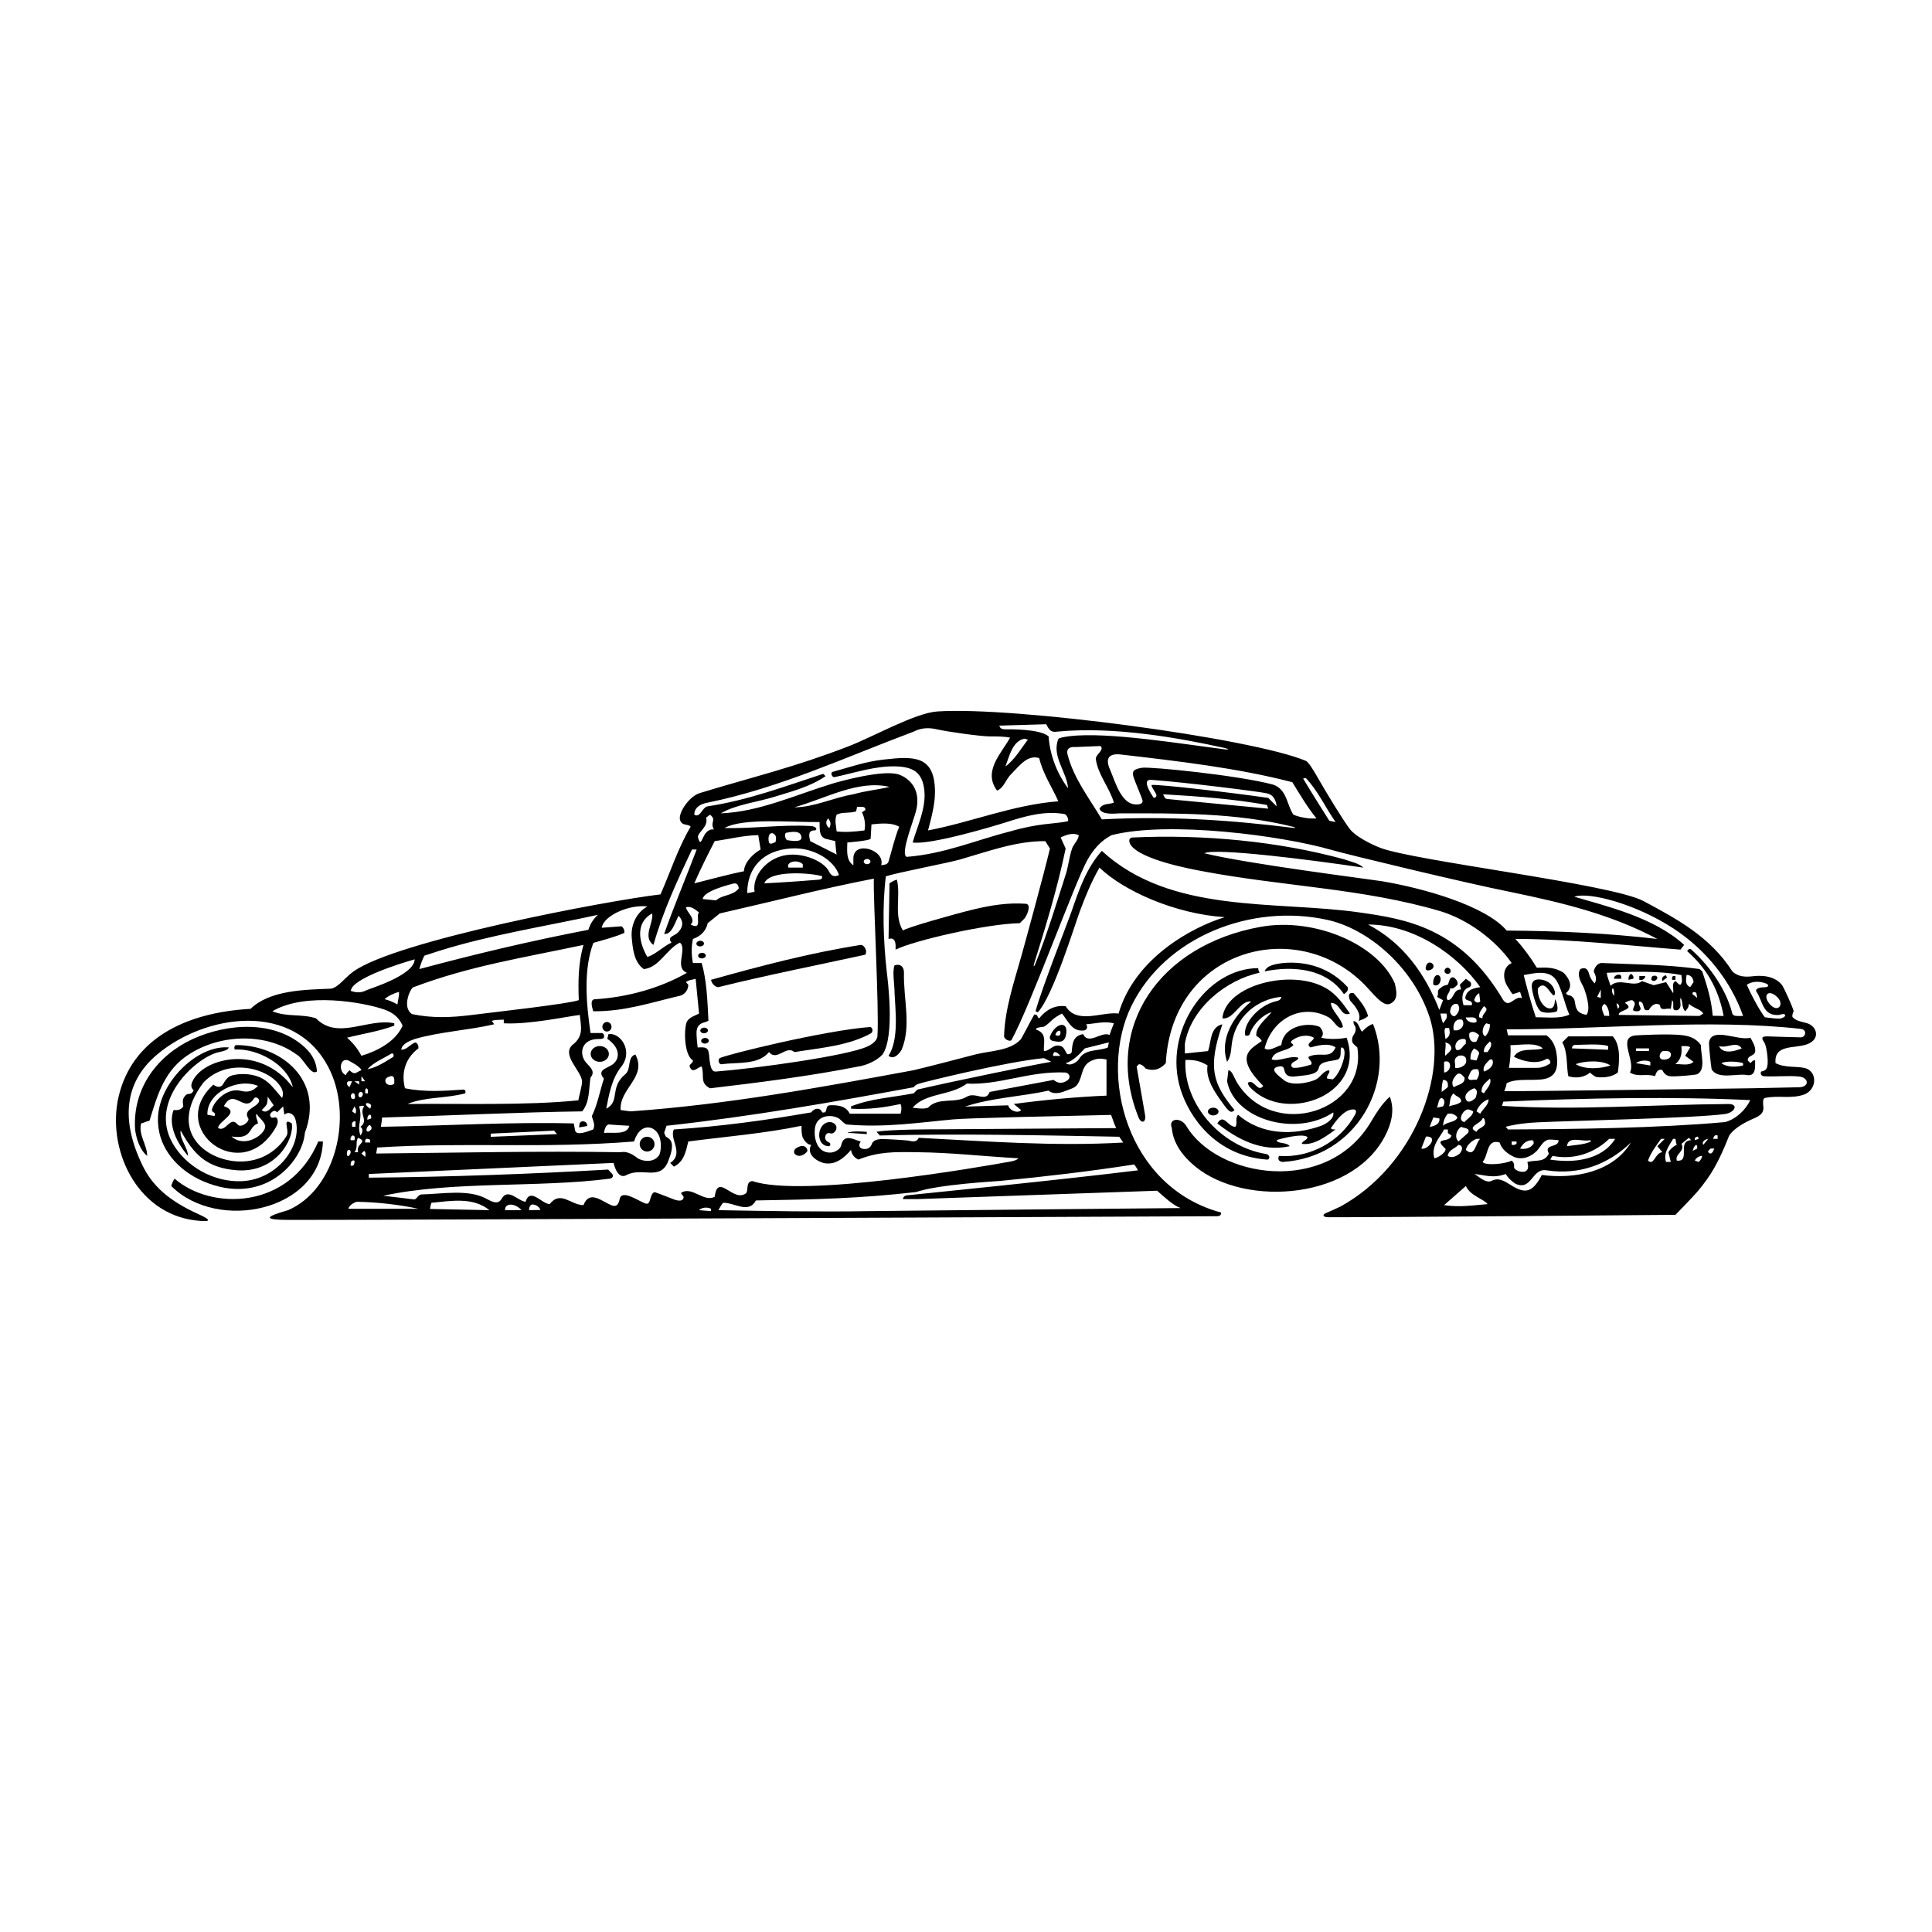 <?xml version="1.0" encoding="utf-8"?>
<!-- Generator: Adobe Illustrator 16.0.0, SVG Export Plug-In . SVG Version: 6.00 Build 0)  -->
<!DOCTYPE svg PUBLIC "-//W3C//DTD SVG 1.1//EN" "http://www.w3.org/Graphics/SVG/1.1/DTD/svg11.dtd">
<svg version="1.1" id="Layer_1" xmlns="http://www.w3.org/2000/svg" xmlns:xlink="http://www.w3.org/1999/xlink" x="0px" y="0px"
	 width="350px" height="350px" viewBox="0 0 350 350" enable-background="new 0 0 350 350" xml:space="preserve">
<g>
	<path d="M326.933,193.479c-1.653-0.367-3.547,0.004-5.276-0.881c-0.318-3.515,3.521-2.568,5.762-3.434
		c2.443-0.94,1.762-3.283-0.123-3.822c-0.864-0.249-1.832-0.339-2.538-1.053c-0.159-0.217,0-0.742,0.186-1.095
		c-0.243-0.963-1.822-4.329-2.063-4.659c-0.992-1.387-2.953-1.956-5.222-1.689c-1.373,0.154-2.691,0.188-3.822-0.869
		c-4.042-6.334-10.226-9.586-16.093-12.737c-5.794-3.114-41.569-7.275-47.704-9.654c-1.869-0.73-4.436-2.066-5.456-3.338
		c-1.154-1.444-4.68-7.267-5.74-9.162c-0.907-1.598-1.804-3.052-2.269-3.247c-9.859-4.158-53.006-9.889-66.767-8.954
		c-4.039,0.277-11.584,4.574-16.112,6.325c-9.938,3.832-16.813,5.391-26.824,8.43c-1.995,0.555-3.946,3.526-3.7,4.796
		c0.304,1.326,1.575,0.731,1.941,1.335c-2.301,3.879-3.742,8.413-5.456,12.254c-9.603,1.122-48.001,8.382-55.696,14.02
		c-1.56,1.144-2.589,2.746-3.956,3.061c-4.787,0.185-11.145,0.259-14.604,3.653c-12.235,0.689-21.425,5.7-23.871,15.728
		c-2.291,9.4,3.043,21.316,13.902,22.605c3.039,0.368,2.814-0.102,0.496-1.151c-5.243-2.374-8.28-5.037-10.099-8.789
		c-3.931-8.092-3.391-15.029,2.612-20.098c8.777-7.393,24.794-9.72,31.054,2.281c4.538,8.697,1.417,22.135-7.3,25.896
		c-4.416,1.258-4.47,1.759,0.224,1.767c18.281,0.024,167.488-0.676,167.939-0.67c0.478,0.01,0.87-0.067,0.846-0.667
		c-17.125-4.625-22.313-25.029-16.225-37.446c6.113-12.465,21.64-18.635,35.527-15.563c7.386,1.637,15.437,8.513,18.436,17.495
		c3.415,10.238-2.604,26.977-16.087,34.42c-0.9,0.416-1.786,0.838-2.605,1.172c-0.662,0.269-0.764,0.767,0.464,0.775
		c9.783,0.019,62.811-0.438,62.811-0.438s3.069-3.146,3.921-4.133c2.564-2.991,3.984-5.595,5.785-10.148
		c0.563-1.045,2.327-2.22,4.026-2.968c1.256-0.55,2.312-0.979,2.194-2.269c-0.058-0.685-0.161-1.502,0.265-1.647
		c2.485-0.547,4.791,0.241,7.223-0.665C329.291,197.21,329.165,193.989,326.933,193.479z M322.08,180.751
		c1.191,1.273-0.058,2.861-1.525,1.093C319.214,180.212,320.484,179.056,322.08,180.751z M319.905,178.159
		c0.746,0.331,0.499,0.706-0.466,0.706c-0.539,0-1.587,0.209-1.233,0.816c1.153,1.637,1.073,4.445,4.122,4.184
		c1.217-0.475,1.495,0.244,0.413,0.603c-0.515,0.192-2.266-0.094-3.024-0.179c-1.113-1.478-2.543-4.22-3.272-5.889
		C317.436,177.751,318.646,177.701,319.905,178.159z M303.271,168.276c5.872,3.86,10.308,9.503,12.504,15.771
		c-1.233,0.024-1.816,0.079-1.971-0.501c-0.931-3.714-3.587-8.137-7.451-11.557c-0.289-0.208-0.539,0.013-0.714,0.313
		c3.224,2.849,5.61,6.423,6.615,11.745l-1.98-0.032c-0.236-2.849-0.942-5.207-1.897-8.039l-0.485-0.425
		c-6.003-0.849-12.255-0.849-17.653-1.089c-0.906-0.058-1.399,0.925-1.517,1.514c0.366,0.853,0.61,1.277,0.179,2.182
		c0,0-0.728-0.66-1.004-1.652c-0.22-0.795-0.527-1.408-1.604-0.955c-0.645,1.08-0.008,2.154,0.552,3.227
		c0.223,0.446,1.515,3.992,0.543,5.086c-0.665-0.127-1.489-0.422-1.76-1.094c-0.481-0.849,0.004-1.894-1.211-2.434
		c-0.238,0-0.552-0.059-0.731-0.42c1.739-1.428-0.009-3.265-0.425-3.692c-1.575-0.979-2.796-0.979-4.852-0.915
		c-1.09-1.815-2.488-3.702-3.885-5.215c9.766,0,21.482,1.291,29.907,1.938l0.669-0.854c-5.516-5.087-14.568-7.121-19.893-8.731
		C287.794,161.526,296.311,163.698,303.271,168.276z M291.752,178.592c-0.179-0.796-0.604-1.521-0.666-2.366
		c4.26-0.181,9.275-0.428,13.524,0.419c0,0.631,0.301,1.151-0.18,1.756c-0.363,0-0.604-0.479-0.905-0.666
		c-0.796,0.425-0.251,1.454-0.424,2.184c-0.422-0.665-0.85-1.326-1.278-1.997l-2.239,0.557l-2.127-0.743
		C295.938,179.013,293.393,177.009,291.752,178.592z M292.422,180.342c-0.185,0.021-0.629-0.952-0.241-1.329
		C292.486,179.377,292.422,179.918,292.422,180.342z M291.533,184.048c-0.188,0-0.573-0.065-0.87,0
		c-0.249-0.669-0.854-1.642,0-2.183C291.268,182.228,291.533,183.26,291.533,184.048z M293.266,182.527l-0.175,0.244l-0.241-0.906
		C292.785,181.56,293.576,182.162,293.266,182.527z M294.359,181.682c0.429-0.246,0.792-0.487,1.339-0.487
		c1.393,0.784-1.095,2.122,1.09,2c1.032-0.423-0.185-1.032,0.188-1.759c1.205,0.063,0.297,1.943,1.751,1.52
		c0.305-0.671,1.218-1.52,2.002-0.85c0.066,1.211,1.278,0.422,1.95,0.666l0.238-1.577c0.607,0.548-0.426,2.185,1.088,1.761
		c0.791-0.671,0.242-1.213,0.425-2.184c0.48,0.547,0.18,1.814,0.856,2.423c0.355-0.361,0.669-0.723,0.666-1.329
		c1.269,0.999,2.18,0.968,2.607,1.75l-0.669,0.433l-14.626-0.183C293.03,182.955,296.428,182.955,294.359,181.682z M306.194,178.828
		c-1.029-0.483-0.716-1.464-0.669-2.184c0.849-0.122,1.271,0.745,1.271,1.276L306.194,178.828z M307.3,179.86l0.167,0.911
		l-0.854-0.671C306.542,179.52,307.122,179.743,307.3,179.86z M289.998,179.253v1.519l-0.666-0.183
		C289.573,180.101,289.81,179.682,289.998,179.253z M284.311,183.813c-1.838,0.811-4.106,0.444-6.085,0.477
		c-0.756-2.244-1.624-5.347-2.188-7.645c1.801-0.31,4.518-1.067,5.856,0.87C283.043,179.34,283.461,182.027,284.311,183.813z
		 M236.556,140.948c2.247,2.363,3.475,5.215,5.396,7.978l-1.134-0.236c-1.47-2.318-3.265-5.166-4.75-7.651L236.556,140.948z
		 M238.495,148.256c-1.037,0.12-2.913-0.121-4.184-0.669c-1.218-1.819-1.153-4.614-3.705-5.456
		c-6.369-1.696-22.202-3.264-23.688-3.046c-1.578,0.244-1.938,0.623-1.507,1.875c0.351,1.025,1.498,3.625,1.563,4.037
		c0.047,0.28-0.053,0.53-0.391,0.651c-3.32,0.797-4.455-3.852-5.533-6.329c-0.877-2.011-0.053-2.818,1.833-2.651
		c10.556,1.215,21.471,2.488,31.242,5.04C235.495,143.947,236.975,146.437,238.495,148.256z M192.148,151.717
		c1.025-0.494,2.185-0.915,3.276-0.428c-0.037,0.718-0.617,1.334-0.989,1.958c-0.538,0.882-0.923,3.754-1.273,4.87
		c-1.721,5.398-3.517,11.258-5.57,16.424c-0.284,0.718-0.443,0.645-0.22-0.083c2.135-6.807,4.209-13.674,5.682-20.741
		L192.148,151.717z M193.399,136.7c-0.417-1.619,1.415-1.363,1.415-1.363l4.552-0.188c0.786,0.736-0.938,1.535-0.849,2.371
		c0.423,2.915,2.483,5.159,3.276,7.885c-0.913,0.363-2.005,0.058-2.609,1.094c0.4,1.142,2.609,0.906,3.699,0.845
		c10.16,0,20.935-0.164,31.359,2.435c0.521,0.135,0.57,0.262-0.053,0.185c-11.459-1.424-22.502-2.16-34.58-1.526
		C197.366,144.64,194.513,141.051,193.399,136.7z M208.593,142.213c0.223,1.027,1.636,2.053,0.419,2.338
		c-0.485-0.726-2.26-3.395-0.485-3.277c6.191,0.434,19.841,2.167,20.979,2.444c0.406,0.102,0.792,0.274,1.101,0.597
		c0.417,0.53,0.604,1.089,0.666,1.758l-1.515-1.522C223.571,143.641,209.543,142.001,208.593,142.213z M229.758,146.499
		l-18.383-1.76c-0.424-0.121-0.485-0.484-0.665-0.848c6.429,0.364,12.739,0.848,18.804,1.933L229.758,146.499z M189.536,131.203
		c0.521,1.005,0.836,1.526,2.001,1.338c10.302-0.999,22.136,1.152,30.391,2.98c0.737,0.163,0.731,0.322-0.004,0.232
		c-7.225-0.882-21.204-3.24-28.188-2.379c-1.144,0.144-1.931,0.327-2.005,0.502c-1.281,3.101,1.58,6.035,1.751,8.92
		c-1.944-2.611-3.273-5.884-3.518-9.401c-1.637-1.396-7.284-1.273-7.859-1.273c-0.502,0-0.947-0.126-1.057-0.669L189.536,131.203z
		 M186.213,133.999c-1.149,1.458-2.379,3.641-4.077,4.855c0.731-1.884,1.278-4.615,3.462-5.035L186.213,133.999z M128.206,145.404
		c13.106-2.669,24.994-8.252,37.31-12.863c1.371-0.706,2.767-0.759,4.255-0.407c1.841,0.428,7.954,1.285,9.649,1.277
		c1.294-0.004,2.541,0,3.565,0.225c-1.574,2.853-4.975,6.068-2.362,9.585c1.269-0.486,1.534-2.012,2.607-3.036
		c1.452-1.452,2.91-3.517,5.03-2.848c0.671,2.848,2.311,5.215,3.462,7.823c-8.309,0.664-15.65,3.765-23.601,5.28
		c0.57-2.197,1.283-4.685,1.258-7.065c-0.053-6.565-3.835-6.398-9.393-5.761c-3.224,0.375-5.672,1.248-9.162,2.222
		c-0.438,0.164-0.105,0.952,0.311,0.956c3.5-0.726,7.419-2.073,11.148-1.954c3.051,0.098,4.886,0.979,5.187,4.534
		c0.261,3.142-1.326,6.439-2.139,9.251c3.154,0.485,14.38-2.852,16.931-3.665c3.525-1.135,7.006-2.115,10.582-1.485
		c0.416,0.077,0.937,1.224,0.525,1.318c-2.316,0.502-5.091,0.281-10.385,1.832c-6.251,1.576-11.825,4.065-18.742,4.608
		c-1.199-0.542,1.297-6.608,1.729-8.415c0.938-3.921-1.326-5.844-3.077-6.483c-2.787-1.02-10.939,1.273-12.034,1.607
		c-6.767,2.056-13.348,5.15-20.289,5.403c2.852-1.637,6.55-2.001,9.827-3.028c3.153-0.971,6.429-1.821,9.156-3.706l-0.42-0.425
		c-6.856,2.244-13.649,4.794-20.93,5.889c-1.032,0.175-1.334,2.182-2.427,1.513C125.779,146.249,126.914,145.632,128.206,145.404z
		 M154.596,155.479v1.27c-1.453-0.897-1.086-3.162-1.094-4.125c0,0,3.923-0.299,4.219-0.669l0.152-2.608
		c1.694-0.184,3.64-0.367,5.031,0.425c-0.846,2.06-1.268,4.067-1.937,6.308c-0.246,0.668-0.928,0.558-1.335,0.668
		C160.44,153.978,154.641,152.167,154.596,155.479z M127.111,174.463h-1.573c-0.246-1.078-0.355-2.922,0-4.367
		c1.431-0.502,2.361-1.456,2.667-2.852l2.183-1.763c9.346-2.122,18.502-4.489,27.91-6.309c-0.099,4.207,0.971,23.48,0.665,28.388
		c0.028,0.936-0.977,1.625-1.824,2.025c-3.647,1.68-20.021,3.958-27.414,4.533c-1.221,0.171-1.135-2.35-1.331-3.407
		c-0.164-0.886-0.539-1.062-1.999-0.947c0,0-0.311-2.271-0.181-3.114c0.073-0.501,0.311-0.95,0.896-1.271
		c0.49-0.2,0.862-0.246,1.23-0.463C128.162,181.281,128.026,177.555,127.111,174.463z M124.263,164.393
		c0.793-0.364,1.699,0.361,2.373,0.91c-0.674,0.607,0.722,3.338-1.522,2.186C126.146,166.456,124.505,165.425,124.263,164.393z
		 M127.921,148.114l0.712-0.527c1.271,1.033-0.096,1.303,0.706,2.682c-2.263-0.313-2.157,4.004-2.889,1.449
		C126.288,150.795,128.397,149.855,127.921,148.114z M129.479,152.374c2.607-0.358,5.162-1.029,7.889-1.085l0.423,2.611
		c-1.08,0.583-2.912,2.123-3.032,3.942c-2.787,0.542-6.25,1.514-8.98,2.183C126.867,157.479,128.394,154.483,129.479,152.374z
		 M156.599,150.44c-1.881,0.236-3.279,0.362-5.034,0.183c-0.056-0.833-0.43-2.003,0-3.037c1.091-0.545,2.083-0.182,3.524-0.591
		c0.054-0.253,0.159-0.592,0.159-0.833c1.091,0,1.53-0.089,1.53,0.579l-0.632,0.422C156.693,148.191,156.823,149.583,156.599,150.44
		z M148.952,158.749c0.029,0.456-0.244,0.583-0.607,0.616c-0.47,0.056-7.032,0.542-9.884,0.661
		C139.368,157.556,147.074,158.124,148.952,158.749z M145.434,156.565v0.607h-2.607C142.351,156.12,144.479,155.614,145.434,156.565
		z M143.085,154.834c-4.085,0.262-6.881,3.861-6.386,6.705c-0.408,0.107-0.846,0.188-1.335,0.25c0-4.411,2.689-7.746,7.981-8.089
		c3.903-0.256,7.787,2.118,8.643,4.809c-0.847,0.448-1.427,0.142-1.779-0.584C149.332,156.104,145.958,154.655,143.085,154.834z
		 M139.978,150.95c0.683,0.323,0.683,0.795,0.527,1.584c-0.473,0.212-1.003,0.521-1.19,0.089
		C139.139,152.109,139.139,150.795,139.978,150.95z M142.403,150.869c0.79-0.126,2.68-0.601,2.796,0.849
		c-0.009,0.922-1.748,0.607-2.614,0.481C142.244,151.955,142.031,151.113,142.403,150.869z M154.596,143.891
		c-3.641,0.607-7.1,2.358-10.68,2.358c5.64-1.575,11.527-5.031,17.229-3.696C158.901,143.095,156.962,143.221,154.596,143.891z
		 M150.23,150.016c-0.564-0.432-0.792-1.155-0.184-1.76C150.413,148.804,150.65,149.223,150.23,150.016z M148.471,148.925
		c0.057,1.152-0.171,2.607,1.085,3.029l1.762,0.419c0,0.432,0.186,2.195,0.248,2.432l-4.796-2.432
		c-0.155-0.74-0.485-1.812,0.607-1.934c0.788,0.09,0.711-0.78-0.604-0.804c-5.337-0.271-9.902,0.473-15.531,0.379
		C134.527,148.13,143.134,148.979,148.471,148.925z M133.85,160.935c-1.094,1.396-3.033,1.134-4.125,2.179l-2.425-0.236
		c0.122-1.458,4.719-2.583,5.431-2.783C133.286,159.944,133.714,160.034,133.85,160.935z M156.473,156.08
		c0-0.262,0.271-0.469,0.607-0.469c0.34,0,0.609,0.207,0.609,0.469c0,0.265-0.269,0.474-0.609,0.474
		C156.743,156.553,156.473,156.345,156.473,156.08z M118.38,171.181c1.697-6.006,4.304-11.641,6.974-17.281h0.853
		c-2.08,5.477-4.068,10.128-5.89,15.286c1.397,0.176,1.944-2.065,2.614-3.277c1.093,1.094,0.669,2.302-0.184,3.089
		c-0.567,0.548-2,0.731-1.09,1.764c-1.429,0.625-2.791,2.065-4.371,2.611c-1.11-1.832-2.665-5.944,0.849-7.892
		C118.502,167.06,116.318,169.729,118.38,171.181z M76.886,173.125l2.612-0.845c9.281-2.918,19.408-4.49,28.814-6.55
		c-0.881,0.809-1.405,1.706-1.719,2.707c-10.678,2.063-20.426,4.39-30.616,7.116C76.149,174.809,76.532,173.789,76.886,173.125z
		 M83.866,197.393c-3.4,0.239-6.98,0.488-10.5-0.244c-0.724-2.789,0.062-5.456,2.428-7.222c0.061-0.423-0.06-0.781-0.485-1.093
		c-0.97,0.249-1.513,1.337-2.607,1.337c0.057-1.025,1.519-1.633,2.423-1.94c4.55-1.33,9.709-1.575,14.38-2.67
		c-0.13-0.276-0.244-0.423-0.428-0.607c0.56-0.25,1.522-0.182,2.187-0.237v0.663c4.612,0.248,11.168-1.196,13.772-1.514
		c0.241,2.244,0.727,3.895-1.396,5.48c-1.844,1.852,1.49,4.461,1.804,6.442c0.094,0.661-0.654,3.122-0.654,3.542
		c-9.463,0.974-21.714,0.555-30.995,0.668c3.276-1.329,6.912-0.971,10.49-1.932C84.412,197.693,84.267,197.343,83.866,197.393z
		 M104.852,181.183c-1.757,0.671-15.161,2.159-19.488,2.701c-3.535,0.445-7.06,0.609-10.737-0.176
		c-1.881-1.277-0.261-4.634,0.213-4.843c10.253-3.88,20.003-5.37,30.857-7.684C104.75,174.544,104.729,177.719,104.852,181.183z
		 M64.026,178.6c2.239-2.361,11.099-4.806,11.099-4.806c-0.077,2.909-8.21,5.317-8.74,5.596c-0.918,0.496-1.869,0.471-2.846,0.108
		C63.628,179.114,63.802,178.828,64.026,178.6z M71.998,181.968c-0.632-0.368-1.541-0.773-2.329-0.957
		c0.696-0.623,1.642-1.043,2.607-1.329C72.366,180.338,72.057,181.297,71.998,181.968z M57.234,184.472
		c-2.734-0.856-5.28-0.183-7.892-1.277c6.036-3.537,16.551-1.582,20.184-0.343c1.436,0.49,2.692,1.295,3.411,2.952
		c-1.269,2.913-4.607,4.608-7.459,5.462c-0.722-1.339-1.515-2.306-2.604-3.276c2.849-0.727,5.822-1.15,8.553-2.186v-0.425
		C66.693,184.346,61.177,188.538,57.234,184.472z M114.861,206.792c1.213-3.847,4.485-2.937,4.82,0.078
		c0.086,0.817,0.041,1.589-0.208,2.293c-0.91,1.512-2.929,1.296-3.946,0.671c-0.906-0.735-1.999-1.338-3.09-1.099
		c-15.718-0.239-28.75,0.09-44.284,0.236c0.062-0.357,0.102-0.671,0.176-1.085C84.412,206.854,98.175,208.131,114.861,206.792z
		 M88.897,205.369l11.476-0.546l0.533,0.632l-12.006,0.49L88.897,205.369z M109.435,205.244c0.062-0.548,0.266-1.426,0.816-1.54
		c1.275,0.114,2.609,0.174,3.764,0.241C113.597,205.717,110.891,205.064,109.435,205.244z M66.571,193.695
		c1.151-1.28,2.914-1.947,4.371-2.849c0.368-0.135,0.473,0.549,0.241,0.66C69.942,192.237,68.33,193.388,66.571,193.695z
		 M64.877,208.735h-0.669c0.707-0.809,0.119-1.881,0.669-2.61C66.815,206.978,64.384,207.083,64.877,208.735z M66.392,197.148
		c0.363,0.182,0.261,0.635,0.261,0.934l-0.505-0.016C66.212,197.751,66.024,197.33,66.392,197.148z M67.063,200.853
		c-1.649-1.114-0.201-1.321,0.178-0.613C67.171,200.533,67.127,200.743,67.063,200.853z M67.24,202.61l-0.669,0.241
		c-0.119-0.362,0.184-1.004,0.491-0.909C67.302,202.067,67.24,202.428,67.24,202.61z M65.479,195.878v-0.915l0.669,0.915H65.479z
		 M65.299,204.125c0.799,0.621,0,1.579,0,1.579c-0.728-2.064,0.484-2.791-0.241-5.273c0,0,0.787-0.247,0.91,0
		C64.939,201.818,66.877,202.971,65.299,204.125z M65.253,198.799c-0.6-0.125-0.281-1.15,0.226-0.983
		C66.049,198.066,65.539,198.865,65.253,198.799z M65.058,196.485l-0.85-0.607h0.85V196.485z M64.389,204.125H63.78
		c0.041-0.146-0.04-0.384-0.015-0.569c0.056-0.422,0.726-0.618,0.647-0.202C64.381,203.516,64.384,203.878,64.389,204.125z
		 M64.389,201.763l-0.609-0.43l0.428-0.902C64.449,200.791,64.636,201.149,64.389,201.763z M64.069,199.107
		c-0.712,0.007-0.607-1.011-0.13-1.06C64.404,197.992,64.449,199.104,64.069,199.107z M63.299,196.966
		c-0.229-0.223-0.79-0.721-0.186-1.088h0.666C63.65,196.245,63.479,196.542,63.299,196.966z M63.964,205.704
		c0.425,0.118,0.318,0.538,0.244,0.849h-0.669C63.356,206.187,63.7,205.64,63.964,205.704z M64.208,210.255
		c0.062,0.42-0.062,1.149-0.669,0.9C63.479,210.736,63.601,210.069,64.208,210.255z M65.968,208.496
		c0.363,0.239,0.257,0.698,0.18,1.089l-0.669-0.613L65.968,208.496z M66.148,206.978c0-0.186-0.062-0.542,0.244-0.664
		c0.179,0,0.544,0,0.67,0.239v0.425H66.148z M66.392,204.789c-0.033-0.231,0.066-0.685,0.55-0.995
		c0.36,0.186,0.445,0.552,0.298,0.819C67.063,204.789,66.633,205.284,66.392,204.789z M70.758,194.963
		c0.425-0.114,0.657,0.168,0.669,0.671v0.669c-0.485,0.48-1.433,0.252-1.575-0.249C69.608,195.332,70.318,195.078,70.758,194.963z
		 M63.114,192.111c0.425,0.245,2.127,1.089,2.365,1.764c-1.029,0.362-1.119,1.02-2.179,0c-0.186,0.306-0.604,0.484-0.604,0.908
		C61.239,194.237,61.536,191.507,63.114,192.111z M62.907,208.561c0.151-0.52,0.817-0.194,0.572,0.398
		C63.123,209.826,62.658,209.414,62.907,208.561z M63.114,218.987c0.144-0.634,0.912-1.092,1.522-1.273
		c3.821,0.057,8.146,0.587,11.157,1.273H63.114z M77.896,219.018c0,0,0.098-0.717,0.265-1.122c3.527-0.329,7.521-1.093,10.496,1.336
		L77.896,219.018z M91.504,219.231c-0.124-1.212,1.575-1.445,2.975-0.025C93.848,219.259,92.426,219.253,91.504,219.231z
		 M95.875,219.231c-0.127-0.358,0.207-1.029,0.552-1.029c0.583,0,1.264,0.364,1.479,0.995L95.875,219.231z M128.814,219.41
		l-2.179-0.179c0.417-0.49,1.57-0.607,2.179-0.244V219.41z M129.479,216.803c-1.998,1.093-4.187-2.063-6.12-0.669l0.482,0.669
		c0.023,0.923-1.045,0.744-1.691,0.503c-0.643-0.241-2.979-1.172-3.587-1.351c-1.088,0.486-0.428,2.733-1.946,1.94
		c-1.179-0.488-4.019-2.438-4.361-0.667c-0.206,1.057-0.646,1.428-1.405,1.144c-1.864-0.724-4.031-2.888-5.153-0.053
		c-2.298,0-4.122-2.728-6.12-0.183c-1.461-0.056-3.52-3.096-4.371-0.423c-1.458-0.18-3.212-2.607-4.368-0.485
		c-0.677,1.125-1.881,0.363-2.607,0c-3.272-1.881-8.25-0.911-11.834-0.846c-0.765,0.024-0.889,1.037-1.496,0.892
		c-0.125-0.034-5.48-0.65-5.48-0.65c12.74-2.747,27.913-1.399,41.072-3.099c0.42-0.071,0.734-0.487,0.423-0.845l-0.746-0.802
		c-13.646,0.787-28.609,1.346-43.354,1.469v-0.667c8.13-0.367,44.341-2.006,44.341-2.006c0.246,1.095,0.977,2.977,2.373,2.183
		c2.802-1.453,6.006,1.094,7.463-2.358c0.478-1.212,1.045-2.751,0.555-3.779c-0.241-0.428-0.586-0.604-0.948-0.839l-0.283-0.662
		l0.43-1.273c15.47-1.698,30.27-4.305,44.769-6.979c0.216-0.302,0.495-0.48,0.812-0.599c0.96-0.348,16.203-4.077,22.787-4.675
		l1.335,0.664c-1.815,0.254-17.821,3.518-24.269,5.036l-0.665,0.674c-4.003,0.782-7.585,0.899-11.343,2.364v0.422
		c3.341,0.18,6.125-0.249,8.977-0.854c0.212,0.56,0.183,1.095,0,1.765h-9.219c-0.731-1.641-2.737-1.573-3.7-1.523
		c-0.844,0.191-0.184,1.523-1.278,1.279c-0.48-1.088-1.55-0.646-1.998,0c-8.375,1.452-16.38,2.549-24.876,3.095
		c-0.898,1.683,1.946,4.358-0.663,6.062l0.663,0.668c1.881-0.906,2.186-2.847,2.611-4.551c6.371-0.844,13.89-1.455,20.511-2.847
		c0,0.788-0.009,1.506,0.235,2.18c0.301,0.55,0.85,1.276,1.52,1.276c-0.915,1.697,0.921,2.902,2.182,3.273
		c2.241,0.546,3.943-1.09,5.037-2.361c0.059,0.723,0.604,1.456,1.332,1.756c3.64-1.455,6.553-1.395,10.675-1.334
		c6.248,0.064,11.713,0.73,18.324,1.099c-0.318,0.343-0.898,0.495-1.511,0.603c-4.99,0.899-37.652,6.649-46.72,3.515
		c-1.212,0.185-0.665,1.521-1.089,2.183C132.878,218.02,130.031,212.313,129.479,216.803z M196.759,185.561
		c1.696-0.126,3.276-0.607,5.035-0.182c-0.188,0.465-0.572,1.433-0.787,2.114c-1.454-0.719-3.82,1.911-4.788-0.151
		c-1.823,0.301-1.95,1.677-2.067,3.256c-0.18,0.429-0.781,0.477-0.915,0.249c-0.339-0.607-0.546-1.191-1.088-1.343
		c-1.336-0.485-1.882,0.908-3.034,0.908c-0.118-1.267,0.604-3.029-1.093-3.757c-1.021-0.366,0.47-0.595,0.987-0.642
		c0.229-0.019,0.697-0.374,1.49-1.138c0.55-0.53,1.249-0.934,1.892-1.261c1.209,1.465,1.816,3.4,4.122,3.04
		C197,186.414,197.059,185.982,196.759,185.561z M184.99,201.093c-0.462,0.63-2.014,0.25-2.358-0.854l-7.821,0.238
		c4.836-1.629,10.24-1.809,15.153-2.901c0.718,0.669,1.918,0.515,2.941,0.101c1.587-0.655,2.159-0.498,2.824-2.337
		c0.425-1.188,0.511-2.563,2.122-3.229c1.049-0.453,1.788-0.347,2.604-0.175v6.55c-4.913,0.183-11.585,0.791-16.803,1.512
		L184.99,201.093z M193.054,194.298c0.53,0.098,1.031,0.727,0.428,1.336c-0.791,0.611-1.698,0.786-2.613,0l-11.584,2.182
		c-0.713,1.955-2.542-0.062-4.125,0.854c-2.122,1.329-5.215,0-7.037,2c-0.79,0.298-2.026,0.094-2.79,0
		c2.309-2.729,6.859-2.122,9.827-4.366C181.231,196.6,186.38,193.997,193.054,194.298z M191.001,190.607
		c0.422-0.068,0.804,0.319,1.11,0.683h-1.336C190.714,191.051,190.887,190.725,191.001,190.607z M195.425,191.937
		c-0.311,0.411-1.453,1.329-2.371,0.661c1.215-0.3,2.554-1.637,3.459-2.671l4.368-1.093l-0.185,0.931
		C198.933,190.496,196.513,189.927,195.425,191.937z M206.16,212.014c-13.59,1.696-41.306,4.471-41.784,4.523
		c-0.391,0.05-0.722,0.177-0.802,0.691h2.605l43.441-1.519c1.269,1.093,2.807,2.604,4.264,3.141c0,0-53.559,0.504-56.346,0.554
		c-9.117,0.162-19.091-0.021-27.391-0.173c0.24-0.425,0.535-0.983,0.844-1.336c2.07-0.06,4.617,2.063,5.951-0.422
		c10.919-0.184,18.808-0.363,28.996-1.519c4.127-1.4,14.353-1.934,15.3-2.025c7.921-0.759,16.201-1.725,24.223-2.974
		C205.775,211.327,205.985,211.723,206.16,212.014z M202.762,205.933c0.207,0.314,0.478,0.681,0.725,1.049
		c-12.56,0.73-25.046-0.249-37.06-0.856c-0.302,0.741-0.971,0.717-1.649,0.55c-0.545-0.139-2.995-0.239-3.841-0.294
		c-1.398-0.08-2.734-0.129-3.063,1.021c-0.241,0.543-0.833,0.947-1.764,0.671c-0.861-0.406-0.179-1.28-0.179-1.28
		c-1.051-0.231-3.033-1.573-3.518,0.609c-0.135,0.807-1.208,1.424-2.108,1.403c-2.306-0.061-2.882-2.578-2.682-4.35
		c0.301-2.754,3.603-2.627,4.64-1.598c0.339,0.332,0.668,0.663,1.058,0.847c6.957,0.629,13.171-0.351,19.414-0.921
		c2.744-0.26,21.381-0.646,28.538-0.806c0.371,0.896,0.525,1.578,0.942,2.389l-32.323,0.219c0,0-8.585-0.027-11.109,0.452
		l0.609,0.667C173.404,205.337,188.531,205.667,202.762,205.933z M199.61,154.137c-2.784,3.105-4.118,6.982-5.447,10.86
		c-0.669,1.961-5.415,13.954-6.565,18.198l0.403,0.196c2.796-2.975,6.711-15.894,7.66-18.399c0.994-2.673,2.08-5.317,3.523-7.818
		c4.322,4.19,13.663,8.398,22.687,8.978c-5.901,1.815-16.295,7.386-19.233,17.465c-2.904-0.421-7.521,2.067-9.584-1.331
		c-2-0.244-3.575,0.671-4.793,2.188c-0.48-0.183-0.104-0.689-0.889-0.689c-0.909,1.579-2.224,4.256-2.502,4.556
		c-1.929,2.05-5.435,1.994-8.193,2.688c-3.701,0.967-7.847,2.057-11.161,2.849c-17.044,3.152-33.975,6.247-51.324,7.458l-1.754-0.24
		c-0.304-3.883,4.849-5.944,2.667-10.066c-1.517,0.48-0.727,2.542-1.759,3.516c-3.021,2.437-0.907,4.912-3.518,6.311
		c0.478-2.44,0.938-5.343,2.697-7.579c2.303-2.913-0.196-6.305-2.297-5.932l-0.213,0.845c2.584,1.77,2.273,3.944,0.662,4.835
		c-1.122,0.621-2.482,0.968-1.273,2.371c-0.731,2.239-1.15,4.672-2.183,6.789c0.183,0.854,0.665,1.522,0.24,2.432
		c-1.026,0.361-3.028,1.209-3.277,0.176l-0.239-1.273c-11.468-0.297-23.298,0.43-34.944,0.609c0.048-0.514,0.206-1.09,0.206-1.673
		c11.159-0.315,25.539-0.995,36.254-1.119c1.402-1.692,1.181-4.043,1.515-6.125c0.923-1.089,0-1.815-0.751-2.653
		c-1.427-1.581-0.961-4.39,2.266-4.331c0.346,0.007,0.685-0.006,0.914-0.234c0.086-0.44-0.016-0.807-0.424-0.854h-2.004
		c-0.787-5.454-1.309-11.42,0.513-16.334c1.847-0.521,4.048-1.101,5.613-1.804c0.065-0.422-0.144-0.946-0.502-1.195l-3.584,0.265
		c0.291-2.155,4.898-4.268,8.272-3.86c-2.003,1.095-3.032,3.335-2.849,5.648c0.184,1.877,0.359,4.423,2.179,5.697
		c2.796-0.241,4.13-3.641,6.555-4.791c1.398,1.15-1.095,4.549,1.276,5.464c-4.853,2.787-10.802,4.424-16.564,4.785
		c-1.139-0.04-0.609,1.482-0.425,2.184c5.706,0.065,10.434-1.579,15.899-2.853c0.783-0.297,1.329-1.089,1.329-1.941l-0.425-0.479
		c0.484-0.422,1.156-0.422,1.761-0.605l0.612,6.3c-0.702,0.355-1.727,0.661-2.171,1.4c-0.542,0.893-0.688,6.011,1.074,7.096
		c0,0.486-0.727,0.706-0.604,1.089c0.542,1.466,1.456,0.065,2.178,0c0.549,1.648-0.423,2.98,1.522,3.948
		c8.794-1.029,18.32-2.244,26.871-3.948c1.335-0.179,3.318-1.017,4.368-2.174c2.309-3.281,0.884-13.992,0.791-14.801
		c-0.641-5.594-0.875-12.07-0.184-17.477c2.086-0.687,11.361-2.445,13.479-3.058c5.118-1.48,10.116-3.349,15.4-3.317l0.849,1.343
		c-1.094,4.609-4.7,17.771-5.133,19.304c-1.408,5.008-3.035,9.753-3.184,14.724c0.059,0.544,1.057,1.012,1.339,0.671
		c3.359-6.041,11.556-28.725,13.77-32.648c1.044-1.853,2.401-3.468,4.373-4.479c10.304-2.621,30.83,0.065,39.876,2.685
		c2.858,0.829,24.316,5.996,32.186,7.565c10.014,2.065,18.44,4.134,26.81,8.558c-8.851-1.033-17.706-1.456-27.295-1.521
		c-3.878-4.571-15.337-7.734-22.64-8.946c-2.269-0.367-24.257-3.122-32.139-5.061c2.019-1.02,19.414,1.205,28.815,2.604
		c-0.791-0.788-2.223-1.06-3.518-1.514c-12.012-3.285-25.601-4.549-38.403-3.942c-0.685,0.135-0.529,0.869-0.239,1.326
		c1.819,2.73,11.146,4.419,12.774,4.734c14.807,2.812,29.288,3.133,43.335,7.284c4.975,1.513,10.009,5.216,12.922,9.402
		c-1.692,0.73-1.692,2.909-0.669,4.365c0.311,0.425,0.487,0.931,0.854,1.272l1.329-0.419c0.123,0.363,0.253,0.759,0.353,1.127
		c-1.389-0.482-2.225,1.9-3.379,0.386c-7.77-13.198-17.711-14.708-26.035-15.901C231.131,163.119,212.086,165.665,199.61,154.137z
		 M274.283,209.585c1.522,0.607,3.035,0,4.125-1.089c0.616-0.674,1.127-1.846,2.117-2.041c0.345-0.062,1.825,0.098,1.825,0.098
		c0.061,1.458-2.786,0.602-1.754,2.419c-0.854,1.703-2.31,1.098-3.886,1.527c0,0.367,0.485,1.33-0.485,1.754
		c-0.854,0.184-2.023-0.35-1.942-0.91c0.062-0.424-0.063-0.792-0.426-1.088c-1.149,0.611-4.786,0.966-5.274,0.244
		c1.088-1.163,0.663-4.252,3.093-3.521C272.035,208.255,273.229,209.086,274.283,209.585z M273.857,207.401v-0.609h0.851
		C274.955,207.401,274.221,207.468,273.857,207.401z M275.371,208.072c0.549-0.918,1.091-1.462,2.188-1.52
		c0.303,0.122,0.331,0.429,0.241,0.666C277.254,208.072,276.108,208.255,275.371,208.072z M291.512,206.313h1.091
		c-2.425,3.879-7.583,4.423-11.774,3.756c0.138-0.272,0.307-0.484,0.433-0.668C285.146,210.192,288.9,208.854,291.512,206.313z
		 M283.864,207.643c0.248-1.997,2.791-0.727,4.191-1.09l0.179,0.239C286.899,207.401,285.383,207.401,283.864,207.643z
		 M264.212,206.792c-0.788-0.791-0.363-2.059,0.485-2.667c0.433,0.301,1.701,0.127,1.271,1.094L264.212,206.792z M264.453,208.972
		c-0.604,0.494-1.453,0.92-2.18,0.43c0.118-1.088,1.331-1.329,1.938-2C265.188,207.523,264.881,208.496,264.453,208.972z
		 M261.607,194.298v-1.941C263.117,191.814,263,194.181,261.607,194.298z M262.273,196.966l-1.094,0.85
		c-0.032-0.729,0.057-1.451,0.239-2.182C262.209,195.634,262.392,196.181,262.273,196.966z M263.368,198.066
		c0.236,0.603,1.39,0.603,1.329,1.505c-0.603,0.612-1.697,0.612-2.188,0.859C262.759,199.641,262.575,198.669,263.368,198.066z
		 M264.212,191.266c1.032-0.239,1.637,0.3,1.342,1.332c-0.424,0.729-1.399,0.971-1.949,0.852
		C263.731,192.415,263.117,191.937,264.212,191.266z M264.028,194.542c0.607-0.244,0.915,0.307,1.278,0.666
		c0.179,1.212-1.278,1.277-1.938,1.758C262.699,196.054,263.461,195.078,264.028,194.542z M265.554,201.093
		c0.542-0.272,0.902,0.057,1.327,0.24c-0.062,0.849-1.032,1.277-1.574,1.943C264.095,203.035,264.819,201.519,265.554,201.093z
		 M265.554,199.151c-0.424-1.029,0.845-1.759,1.507-2.003c0.852,0.366,0.363,1.273,0.249,1.762
		C266.881,199.277,265.969,200.064,265.554,199.151z M267.484,188.66c-1.028,0.485-1.516-0.733-1.27-1.524
		c0.604-0.48,1.27-0.056,1.754,0.425L267.484,188.66z M267.969,190.847l-0.484,1.265l-1.086-0.175
		c-0.064-0.793,0.119-1.456,0.662-2.01C267.424,190.171,267.912,190.354,267.969,190.847z M267.061,193.695h0.672
		c0.426,0.664,0.119,1.453-0.248,1.938c-0.482-0.185-1.453,0.361-1.516-0.426C266.215,194.666,266.398,193.81,267.061,193.695z
		 M269.671,199.151c0,1.088-1.028,1.701-1.513,2.611l-0.674-0.43C267.795,200.366,268.766,199.393,269.671,199.151z
		 M268.824,198.066l-0.426-0.251c-0.062-1.216,0.848-1.762,1.519-2.423C270.34,196.364,269.188,197.393,268.824,198.066z
		 M268.824,194.119c-0.308-1.033,0.664-1.704,1.093-2.183h0.423C270.822,193.086,269.61,193.875,268.824,194.119z M269.488,190.598
		h-0.664c-0.121-0.849,0.664-1.515,1.093-1.938C270.521,189.324,269.795,190.051,269.488,190.598z M269.071,187.745
		c-0.796-0.362-0.488-1.821,0.175-2.366l0.671,0.182C269.917,186.414,269.671,187.08,269.071,187.745z M268.583,184.472
		l-0.614-0.183c-0.117-0.846,0.43-1.392,0.855-2.005C270.101,183.016,268.337,183.615,268.583,184.472z M267.061,181.194
		c0.117-0.438,0.363-0.974,0.908-1.276l0.189,1.518C267.795,181.742,267.366,181.682,267.061,181.194z M267.484,185.138
		c-0.604,0.363-1.877-0.058-1.931-0.849C265.969,184.472,267.671,183.865,267.484,185.138z M265.554,189.083
		c-0.61,0.365-0.856,1.397-1.761,1.088c-0.486-1.025,0.361-2.12,1.514-1.94C265.722,188.351,265.485,188.834,265.554,189.083z
		 M264.028,186.655h-0.66c-0.21-0.769,0.098-1.782,0.853-1.952c0.137-0.028,0.66,0.013,0.66,0.013
		C265.427,185.561,264.881,186.414,264.028,186.655z M263.604,184.048c-0.604,0.241-0.961-0.657-0.905-0.854
		c0.06-0.541,0.301-1.216,0.905-1.329h0.424C264.758,182.709,264.065,183.708,263.604,184.048z M262.943,189.927
		c-0.127,0.554-0.734,0.92-1.1,1.339c-0.202-0.528,0.186-1.7,0-2.432C262.448,189.019,262.854,189.287,262.943,189.927z
		 M261.844,188.23c0-0.67-0.329-1.575,0-2.004h0.666C262.644,186.839,262.881,187.683,261.844,188.23z M261.419,185.379
		c-0.22-0.515-0.324-1.095-0.483-1.764h1.094C262.331,184.406,261.809,184.812,261.419,185.379z M261.18,198.91
		c0.727,0.303,0.49,1.154,0.239,1.521l-1.088,0.238C260.575,200.064,260.575,198.966,261.18,198.91z M262.273,201.763
		c0.727-0.126,1.331,0.122,1.755,0.665c-0.359,0.971-1.872,0.729-2.609,1.518C261.48,203.097,261.731,202.428,262.273,201.763z
		 M267.484,206.313h0.674c-0.849,0.664-0.968,3.521-2.604,2C265.722,207.401,266.7,206.61,267.484,206.313z M267.484,205.037
		c-1.931-0.912,0.791-1.456,1.099-2.427c0.354-0.339,0.513,0.813,0.46,0.958C268.817,204.271,267.737,204.381,267.484,205.037z
		 M247.837,167.488c8.471,0,16.322,5.656,20.321,11.34c-1.036,0.185-2.189,0.36-2.604,1.514c-0.551,1.34,1.39,0.491,1.082,1.764
		h-1.506c-0.372-1.155-0.372-2.853,1.085-3.277c0.368-0.182,0.328-0.7,0.184-0.907l-0.845-0.605l-1.101,1.085
		c0.09,0.258,0.183,0.612,0.244,0.853c-1.515-0.064-1.217,1.824-2.424,1.941c-0.604-0.729,0.485-1.334,0.426-2.182
		c0.607,0.24,0.97-0.307,1.329-0.612c0.184-0.604-0.328-1.085-0.66-1.329c-0.858-0.177-0.793,0.85-1.095,1.329
		c0,0-0.793,0.064-1.338,0.612c-0.793,0.485-0.172,0.918-0.596,1.589l1.079,0.593l-0.668,1.761
		C258.21,176.462,254.206,170.814,247.837,167.488z M259.666,202.428l1.085,0.183c0.185,1.029-0.966,1.457-1.759,1.515
		L259.666,202.428z M257.479,208.072l0.852-2.186C260.751,205.822,258.629,208.434,257.479,208.072z M259.844,209.834
		c-0.663-2.311,1.156-3.947,1.764-5.221h0.666c0.058,0.176,0.028,0.476,0.008,0.631l0.662,0.46
		c-0.244,1.395-3.411,0.254-1.233,2.257C262.436,208.443,260.575,209.77,259.844,209.834z M261.607,218.319l3.946-3.459
		c0.845,1.816,3.212,2.313,3.935,3.276C266.636,218.375,264.453,218.741,261.607,218.319z M279.32,212.857
		c-1.535,2.894-2.747,3.515-5.201,2.086c-1.289-0.751-2.469-1.808-3.958-0.992c-1.09,0.485-2.567-1.097-3.101-1.271
		c1.945,0.177,3.46,0.845,5.709,0c0.509,0.801,1.011,1.249,1.754,1.756c2.971,1.4,2.971-2.878,5.648-2.423
		c5.881,0.905,11.155-1.029,15.282-5.036C292.237,212.313,285.264,213.651,279.32,212.857z M301.157,208.735
		c-1.332,0.064-1.518,2.552-2.605,1.52c0.48-1.4,1.573-2.854,2.364-3.941h0.663l-1.335,1.329L301.157,208.735z M302.252,208.735
		l0.428,1.764h-0.856c-0.547-1.527,0.473-2.833,1.278-4.186h0.424c0.06,0.419,0.112,0.77,0.236,1.088
		C303.163,207.643,302.59,208.141,302.252,208.735z M303.762,210.255c-0.36-1.283,1.578-1.641,0.849-3.036l1.343-1.094l0.421,0.428
		C303.712,206.675,306.374,210.551,303.762,210.255z M307.279,207.401c0.249,0.122,0.188,0.485,0.188,0.671l-0.854,0.424
		C306.797,208.131,306.797,207.707,307.279,207.401z M307.041,206.553v-0.428c0.151-0.09,0.308-0.124,0.426-0.238
		c0.123,0.114,0.303,0.238,0.237,0.427L307.041,206.553z M307.704,210.499l-0.663-0.244c0.186-0.485,0.785-0.854,1.336-0.854
		C308.303,209.744,308.133,210.192,307.704,210.499z M309.468,206.313l-0.907,1.088
		C308.274,206.953,308.685,206.436,309.468,206.313z M309.468,208.735c-0.12-0.302,0.249-0.422,0.419-0.663h0.672
		C310.38,208.496,310.07,209.401,309.468,208.735z M311.163,206.313h-0.845c0.24-0.427,0.24-0.793,0.845-0.609V206.313z
		 M312.503,203.276c-12.015,1.09-27.03,1.281-39.314,1.337l-0.419-0.488c1.861-0.488,3.838-0.719,5.854-0.809
		c6.421-0.302,28.309-0.746,33.85-1.498c1.784-0.24,2.588-1.828,0.641-1.815c-14.478,0.102-27.05,1.179-41.02,0.338l0.25-0.77
		c14.857-0.661,31.073-0.942,44.721-0.274C316.277,201.056,314.439,202.789,312.503,203.276z M326.027,196.966l-8.734,0.183
		c0,0-43.035,0.618-44.78,0.513c0.167-0.42,0.342-0.801,0.424-1.416c1.647-0.913,4.247-0.479,6.281-0.693
		c2.161-0.241,3.141-1.352,2.824-4.209c-0.156-1.448-0.549-2.794-1.87-3.782h-6.983c-0.031-0.273-0.175-0.722-0.239-1.088
		c17.44,0,36.768-1.942,53.223-0.087c1.344,0.147,0.903,1.538,0.063,1.538c-0.846,0-6.085-0.179-6.085-0.179
		c-1.286-0.021-0.918,0.522-0.477,1.211c0.331,0.52,0.954,4.095,0.22,4.792c-0.167,0.164-0.433,0.293-0.846,0.371
		c-0.174,0.363-0.027,0.754,0.43,0.844c2.016,0.145,4.583-0.158,6.492,0.067C327.664,195.226,327.834,196.849,326.027,196.966z
		 M273.626,189.346c2.318-0.059,4.584-0.531,5.876,0.581c-1.64,0.554-4.215-0.296-5.244,1.524c1.764,0.884,4.199,1.406,5.856,0.408
		c0.436-0.263,1.024,0.587,0.624,0.853c-1.211,0.798-2.266,0.737-2.266,0.737h-5.112
		C273.576,192.131,273.731,190.867,273.626,189.346z"/>
	<path d="M27.082,203.035c1.457-4.672,2.666-9.284,7.403-12.188c5.762-3.584,13.89-3.711,19.233,0.18
		c1.386,0.788,2.533,3.902,3.695,3.093c-0.06-1.456-0.689-2.988-2.182-4.37c-5.465-5.033-14.079-4.37-20.323-1.519
		c-6.311,2.913-10.919,8.855-10.434,16.383c0.181,1.475,0.785,3.642,2.184,4.788c0.057-1.878-1.637-3.82-1.094-5.886
		C26.111,203.398,26.658,203.085,27.082,203.035z"/>
	<path d="M36.767,213.977c10.82,4.696,18.024-3.334,18.465-8.758c3.61-9.585-4.391-15.895-12.438-15.895
		c-0.499,0.071-0.34,0.915-0.185,0.807c3.942-0.224,9.541,2.671,10.44,6.835c-5.963-7.783-15.748-5.351-17.997-1.424
		c-0.363,0.642-0.669,1.39,0.028,1.965c-0.48,1.093-1.04,0.329-1.528,1c-0.542,0.601-0.465,1.064-0.345,1.924
		c-0.424,0.662-1.031,0.719-1.757,0.662c-1.094,2.791,0.727,6.126,2.61,8.309c0-1.457-1.578-3.088-1.337-4.612
		c2.354,4.272,4.647,6.829,10.313,7.225c6.935,0.411,10.306-5.607,9.829-8.498c-1.829-1.171-0.408,1.206-0.911,2.188
		c-1.4,2.368-3.763,4.065-6.553,4.551c-6.513,1.221-15.936-4.498-8.496-14.201c4.581-4.687,12.241-2.436,14.094,1.101
		c0.273,0.527,0.354,1.116,0.102,1.756c-0.592-0.615-1.649-2.099-2.603-2.856c-2.249-1.963-5.787-1.555-6.75-1.125
		c-0.433,0.179-0.858,0.602-1.385,1.557c-0.48,0.725-1.391,0.298-1.695,0c-8.747,7.916,5.223,18.69,11.375,7.603
		c0.252-0.47,0.385-0.951,0.15-1.478c-0.317-0.578-1.091,0.425-1.277-0.668c0.013-0.22,0.731-1.151,1.277-0.424l1.094-1.088
		l0.238,1.512c0.792-0.727,1.668-0.069,1.946,0.668c1.518,4.735-3.078,11.041-9.603,11.366c-5.043,0.248-10.176-2.585-12.633-6.931
		c-4.353-7.719,4.366-15.555,8.361-16.428c0.869-0.188,1.685-0.36,1.861-0.869c-5.717-0.499-12.65,6.37-12.839,12.759
		C28.458,208.106,32.454,212.106,36.767,213.977z M38.852,202.182l-1.277-0.239c-0.167-4.024,5.613-6.742,9.161-5.221
		c-1.057,1.109-1.984,1.171-3.179,0.882c-2.317-0.558-4.643,1.718-5.128,3.249C38.179,201.701,39.276,201.333,38.852,202.182z
		 M39.516,204.366c0-1.331,4.261-2.813,1.044-3.973c1.841-3.523,3.734,1.532,5.51-1.483c0.419-0.307,1.015,0.229,0.847,0.661
		c-0.428,1.098-2.974,1.396-1.941,3.039c0.323,0.576-1.366,1.845-1.94,1.094C41.7,202.067,40.974,205.154,39.516,204.366z
		 M41.939,205.887c3.934,0.568,2.919-1.7,4.796-2.371c-0.062-0.603-0.542-1.269-0.246-1.753c0.261,0.599,1.584,1.501,1.559,2.325
		C48.004,205.561,44.381,208.075,41.939,205.887z M47.405,201.093c0.303-0.272,0.632-0.604,0.861-0.943
		c0.233-0.342,0.233-1.48,0.233-1.48l1.088,1.57C49.103,200.604,48.315,201.942,47.405,201.093z"/>
	<path d="M58.505,206.792H57.66c-5.252,12.399-19.408,12.501-26.028,6.733c-0.309,0.426-0.498,0.937-0.607,1.335
		C39.426,223.259,58.04,219.423,58.505,206.792z"/>
	<path d="M105.697,203.137c-0.669,0-0.731,0.317-0.787,1.11l1.473-0.268C106.384,203.556,106.223,203.242,105.697,203.137z"/>
	<path d="M130.148,178.828c8.794-2.184,17.772-3.945,26.63-5.884c0.425-0.909-0.371-1.819-0.849-1.763
		c-9.284,1.461-18.44,3.886-27.116,6.318C128.932,178.283,129.658,178.865,130.148,178.828z"/>
	<path d="M130.822,192.78c2.725-0.365,6.545,0.184,8.493-2.183c1.452,1.759,3.088-1.335,4.602,0c4.8-0.783,9.912-1.149,13.957-3.462
		c0.301-0.42,0.239-0.844-0.184-1.088c-8.303,0.607-26.448,5.096-27.301,5.645C129.904,192.111,130.329,192.964,130.822,192.78z"/>
	<path d="M146.284,208.496c-0.057-0.609-0.549-1.028-1.273-0.854c-0.363,0.146-1.43,0.436-1.094,1.329
		C144.585,209.77,145.735,209.336,146.284,208.496z"/>
	<path d="M148.813,204.162c-0.827,1.338-0.391,3.415,1.233,3.48c0.462,0.077,0.462-0.56,0.184-0.665c0,0-1.039-0.315-0.674-1.273
		c0.221-0.505,0.563-0.478,0.906-0.383c0.714,0.199,1.482-0.988,0.816-1.642C150.536,202.945,149.364,203.264,148.813,204.162z"/>
	<path d="M153.502,205.219l3.522,0.236v-0.418C156.089,204.978,154.355,204.854,153.502,205.219z"/>
	<path d="M163.76,176.226c0.019-1.05-0.61-1.701-1.702-1.343c-0.443,1.134,0,3.341,0,5.035c0.124,2.915,0.846,8.374-1.091,11.348
		c0.966,0.793,1.969-0.398,2.365-1.095C165.152,185.924,163.633,180.833,163.76,176.226z"/>
	<path d="M185.598,166.391c0.506-0.644,1.302-2.538,0.24-2.664c-3.237-0.234-6.357,0.277-9.408,1.008
		c-3.418,0.817-12.375,3.357-12.855,3.841c-1.704-2.789-0.36-6.245-1.095-9.22c-0.49,0.126-0.912,0.363-1.335,0.669l-0.178,10.071
		c1.498-0.454,1.272,1.392,1.272,1.938c3.329-1.649,16.379-4.673,22.504-4.791L185.598,166.391z"/>
	<path d="M190.208,187.745c-0.139,0.825,0.511,0.825,1.048,0.923c1.314,0.248,1.699-0.373,1.859-1.163
		C193.656,184.879,191.281,185.154,190.208,187.745z M192.099,187.269c-0.05,0.239-0.164,0.422-0.562,0.35
		c-0.157-0.032-0.354-0.032-0.316-0.276C191.547,186.568,192.261,186.488,192.099,187.269z"/>
	<path d="M207.526,193.568c1.396,0.551,2.642,0.183,3.669-0.971c1.13-21.056,24.427-26.864,36.522-13.663
		c1.565,1.71,2.935,3.37,4.06,2.931c1.58-0.671,1.241-2.269,0.906-3.706c-3.043-7.034-14.473-12.017-24.3-10.254
		c-18.372,3.289-28.521,18.189-22.224,34.277c0.498,1.52,1.539,1.257,1.273-0.239l-1.52-8.742l0.429-0.42
		C206.892,192.845,207.277,193.2,207.526,193.568z"/>
	<path d="M216.487,211.29c9.198,7.62,29.476,5.99,34.873-6.43c0.88-2.016,1.209-4.135,0.417-6.191
		c-1.502,1.363-2.494,3.032-3.505,4.708c-7.981,13.182-27.737,10.067-33.378,0.581c-0.957-1.604-3.308-1.413-2.609,0.408
		C212.529,207.147,214.28,209.466,216.487,211.29z"/>
	<path d="M213.86,197.315c1.567,5.035,6.316,12.064,15.653,12.754c0.543,0.071,0.685-0.841-0.162-1.011
		c-8.502-1.408-15.046-9.405-14.598-17.037c1.696-0.053,2.738,0.216,4.003,0.992c-0.429,2.668,1.658,5.35,3.354,7.655
		c0.438,0.485,0.915,1.149,1.522,0.424c-3.961-4.848-4.859-7.692-2.186-15.532c-2.303,0.487-2.006,3.339-2.608,4.852l-4.188,0.435
		v-1.764c1.093-6.43,7.459-11.584,13.531-12.857c-0.064-0.126-0.293-0.6-0.229-0.837C218.45,175.388,210.633,186.981,213.86,197.315
		z"/>
	<path d="M231.697,209.401c-0.24,0.546-0.094,1.021,0.668,1.098c13.48-0.829,20.584-14.408,16.369-24.998
		c-0.703,0.204-1.405,0.775-1.992,1.399c-0.547-0.608-0.547-1.701-1.518-1.947c-0.18,0.729,0.535,0.878,0.351,1.67
		c0,0.485-0.42,0.91-0.564,1.256c-0.244,1.093,0.16,1.204,0.882,1.87c1.825,11.478-15.204,17.093-21.839,6.305
		c-0.522-0.942-0.877-2.13-1.515-2.179l-0.245,2.003c1.373,7.052,12.597,10.104,19.233,5.641c0.244,1.029-1.005,1.948-2.183,2.427
		c-4.918,1.759-10.736,1.759-15.055-2.003c-0.596,0.727-0.053,1.518-0.472,2.183c-1.4,0.062-2.132-2.547-3.283-0.609
		c3.485,2.764,8.011,5.284,13.104,4.127c-0.545-0.788-2.244-0.38-2.366-1.09c0.4-0.204,4.812-1.342,5.594-0.555
		c-0.056,0.607-0.918,0.612-1.045,1.221c2.313,0.305,4.43-1.396,6.131-2.605c-0.245-0.065-0.669,0.12-0.85-0.247
		c0.694-0.968,1.624-2.371,2.913-3.092c0.515-0.284,2.196-0.72,1.455,0.668C242.801,206.854,237.219,209.834,231.697,209.401z"/>
	<path d="M221.447,184.472c2.002,0.361,3.215-3.337,5.213-3.036c-3.271,2.674-5.762,6.856-4.366,10.921
		c0.622-0.791,0.716-1.895,0.821-2.93c0.555-5.37,4.849-8.477,9.011-8.838c-0.087,0.598-0.547,0.695-1.037,0.816
		c-3.098,0.752-5.921,4.041-5.517,6.155c0.422,0.185,0.832,0.037,0.909-0.425c0.607-1.701,2.424-3.397,3.884-3.757
		c-1.271,1.454-2.941,2.719-2.765,4.296c0.419,0.204,0.741,0.487,0.982,0.915c-2.03,1.469-5.125,2.737,0.262,8.132
		c-0.971,1.345-1.697-1.395-2.792-0.554c0.09,0.615,0.577,0.986,1.008,1.384c6.566,5.859,20.421,0.521,16.891-9.563
		c-1.456,0.303-3.459,0.303-4.606,0c0.607-0.668,0.19-1.44-0.245-1.941c-1.881-0.906-6.61-0.365-6.974,3.276
		c-0.973,0.303-2.254,1.212-3.032,0.603c1.358-5.418,6.842-8.253,11.581-5.638c1.114,0.649,1.672,2.403,2.61,1.759
		c-0.244-1.642-2.126-2.913-2.183-4.366c1.816,0,1.698,2.607,3.457,1.934c-1.151-1.637-2.486-3.57-4.367-4.603
		C234.007,175.41,221.996,178.438,221.447,184.472z M243.041,189.749c1.343,0.105-0.058,4.663-1.606,5.79l-1.001-0.146
		c-0.241-0.609,0.788-1.188,0.241-1.518c-1.15,0.306-1.392,1.273-2.424,1.759c-1.637,0.669-4.47,1.093-5.7,0
		c-0.731-0.609-2.915-2.065-0.854-2.434c0.729-0.134,0.891,0.204,0.98,0.649c0.252,1.326,1.284,1.236,2.297,1.122
		c1.807-0.204,3.717-0.29,3.94-1.522c0.245-1.276,2.307-1.151,3.461-1.513C243.227,191.445,242.622,190.111,243.041,189.749z
		 M234.312,189.324c-0.121-0.241-0.549-0.364-0.432-0.664c1.167-1.063,2.971-1.339,4.13-0.671c0,0.671-1.637,1.029-0.607,1.76
		c1.15-0.301,3.272-0.915,4.55,0c-0.967,2.244-2.678,0.734-4.804,1.646c-0.489,0.284,0.845,0.986,0.355,1.472
		c0,0-1.967,0.63-2.955,0.582c-0.489,0.048-0.733-0.309-0.56-0.722c0.186-0.425,1.314-0.637,1.196-1.122
		c-1.614-0.42-3.366,0.751-4.82,0.331C230.79,190.171,233.158,190.598,234.312,189.324z"/>
	<path d="M243.469,180.101c0.287-0.22,0.91-0.603,0.666-1.272c-2.976-3.276-7.096-4.79-11.77-4.365
		c-1.212,0.183-2.852,0.363-3.271,1.514C234.063,174.944,240.251,175.369,243.469,180.101z"/>
	<path d="M247.837,184.048c-0.426-1.576-1.52-2.854-2.612-4.13c-1.212-0.236-0.836,0.902-0.629,1.363
		c0.727,0.791,2.146,2.334,1.534,3.672C246.13,184.953,247.529,184.472,247.837,184.048z"/>
	<path d="M258.355,174.966c-0.42,1.26,0.881,0.795,1.147,0.521C260.225,174.744,258.781,173.699,258.355,174.966z"/>
	<path d="M260.931,177.764c0.306-1.061-0.706-1.596-1.13-0.591c-0.159,0.374-0.209,0.782-0.135,1.228
		C260.331,178.724,260.776,178.32,260.931,177.764z"/>
	<path d="M262.525,175.41c-0.579-0.42-1.189,0.526-0.619,0.905C262.575,176.759,263.17,175.875,262.525,175.41z"/>
	<path d="M280.172,182.527c-1.4-0.785-1.755-3.061-1.527-3.515c1.286-1.575,2.184,1.149,2.852,1.329
		c0.25-0.121,0.188-0.424,0.188-0.66c-0.294-1.294-1.239-1.98-2.337-2.195c-0.965-0.181-1.987-0.009-1.838,1.424
		c0.143,1.299,0.915,4.117,1.798,4.391c0.879,0.274,1.782,0.175,2.586-0.012c0.497-0.106,0.207-1.767-0.209-2.278
		C281.706,182.102,281.379,183.082,280.172,182.527z"/>
	<path d="M284.112,187.745l-1.093,1.089c1.033,1.764,0.727,4.366,1.093,6.129c1.336,0.43,2.911,0.245,3.943-0.665
		c0.179,0.244,0.905,0.776,1.162,0.81c1.313,0.183,2.806,0.004,3.873-0.81c0.236-1.814,0.6-4.85-0.91-6.553H284.112z
		 M285.814,189.284c0.494,0.016,4.239-0.266,5.513,0.22v0.667l-6.545-0.244C284.782,189.29,285.264,189.253,285.814,189.284z
		 M285.448,192.78c1.575-0.607,4.79-0.787,6.304,0.241C289.871,193.634,287.146,193.81,285.448,192.78z"/>
	<path d="M293.69,176.83c-0.191-0.592-1.46-0.104-1.269,0.485h1.269V176.83z"/>
	<path d="M305.063,187.573c-2.473-0.379-8.396-0.016-8.533-0.013c-3.772,0.147-0.089,4.628-1.259,6.737
		c1.518,0.91,2.911,0.122,4.555,0.665c0.12-0.48,0.489-1.453,1.332-1.088c0.376,0.81,0.928,1.075,1.563,1.109
		c1.109,0.062,4.43-0.244,4.706-0.368c1.682-0.741,0.657-3.777,0.707-5.292C307.381,188.242,306.304,187.76,305.063,187.573z
		 M296.372,189.927h2.355v0.485h-2.355V189.927z M298.975,193.021l-2.603-0.424c0.543-0.425,1.754-0.661,2.603-0.241V193.021z
		 M301.157,191.937c-0.913-0.188-0.391-1.518,0.184-1.524c0.548,0,1.092-0.117,1.339,0.435
		C302.853,191.871,301.771,192.006,301.157,191.937z M303.525,192.78c1.151-1.032,1.151-1.998,1.085-3.276
		c0.555,0.062,1.159-0.121,1.584,0.245l-0.907,1.517l1.51,1.091C305.953,193.148,304.61,192.725,303.525,192.78z"/>
	<path d="M295.873,177.315c0.188-0.485-0.236-0.793-0.419-0.919c-0.363,0.31-0.482,0.675-0.425,1.103L295.873,177.315z"/>
	<path d="M298.064,176.83h-1.088v0.669C297.519,177.679,298.003,177.315,298.064,176.83z"/>
	<path d="M300.244,177.071c-0.119-0.365-0.575-0.368-0.848-0.241c-0.237,0.114-0.237,0.485-0.237,0.669
		C299.584,177.979,300.244,177.555,300.244,177.071z"/>
	<path d="M302.008,177.071l-0.262-0.418c-0.486,0.241-0.771,0.418-0.589,1.081L302.008,177.071z"/>
	<path d="M303.525,177.499v-0.669h-0.424c-0.249,0.114-0.184,0.485-0.184,0.669H303.525z"/>
	<path d="M309.613,188.814c-0.063,0.358,0.273,3.725,0.457,4.881c1.154,1.998,4.673,0.664,6.559,1.088
		c1.632,0.121,1.273-1.879,1.333-2.672c-0.363-0.118-0.607,0.245-0.853,0.486l-0.48-0.486c-0.063-0.91,1.029-0.726,1.333-1.514
		c0.127-1.032-0.425-1.764-0.853-2.608C314.898,188.64,310.104,185.924,309.613,188.814z M311.409,189.504
		c1.518,0.485,3.154-1.028,4.122,0.423C314.2,190.48,312.14,191.026,311.409,189.504z M315.775,193.021
		c-1.273,0.306-2.91,0.366-3.941-0.424c0.731-0.364,2.729-0.364,3.941,0V193.021z"/>
	<path d="M117.229,208.614c0.739,0,1.343-0.601,1.343-1.34c0-0.746-0.604-1.342-1.343-1.342c-0.737,0-1.342,0.596-1.342,1.342
		C115.887,208.014,116.492,208.614,117.229,208.614z"/>
	<path d="M108.656,189.501c-0.911,0-1.652,0.64-1.652,1.431s0.742,1.428,1.652,1.428c0.906,0,1.649-0.637,1.649-1.428
		S109.562,189.501,108.656,189.501z"/>
	<path d="M109.954,185.142c-0.458,0-0.83,0.392-0.83,0.872c0,0.475,0.373,0.856,0.83,0.856c0.46,0,0.828-0.382,0.828-0.856
		C110.782,185.533,110.415,185.142,109.954,185.142z"/>
	<path d="M127.536,170.913c-0.006-0.281-0.326-0.502-0.709-0.481c-0.388,0.016-0.682,0.256-0.669,0.542
		c0.008,0.281,0.331,0.497,0.714,0.481C127.252,171.434,127.552,171.194,127.536,170.913z"/>
	<path d="M127.148,172.611c-0.386,0.016-0.685,0.253-0.672,0.537c0.012,0.283,0.329,0.499,0.709,0.478
		c0.385-0.016,0.686-0.252,0.674-0.534C127.852,172.811,127.53,172.593,127.148,172.611z"/>
	<path d="M126.867,186.708c0.009,0.282,0.328,0.499,0.709,0.486c0.388-0.021,0.691-0.263,0.675-0.544
		c-0.009-0.279-0.331-0.498-0.716-0.479C127.155,186.183,126.852,186.427,126.867,186.708z"/>
	<path d="M127.697,188.035c-0.385,0.016-0.682,0.26-0.676,0.538c0.013,0.281,0.335,0.501,0.719,0.485
		c0.379-0.021,0.679-0.257,0.674-0.538C128.397,188.239,128.076,188.017,127.697,188.035z"/>
	<path d="M218.821,201.361c0,0.393,0.435,0.706,0.968,0.706c0.53,0,0.96-0.313,0.96-0.706c0-0.376-0.43-0.692-0.96-0.692
		C219.256,200.669,218.821,200.985,218.821,201.361z"/>
</g>
</svg>

